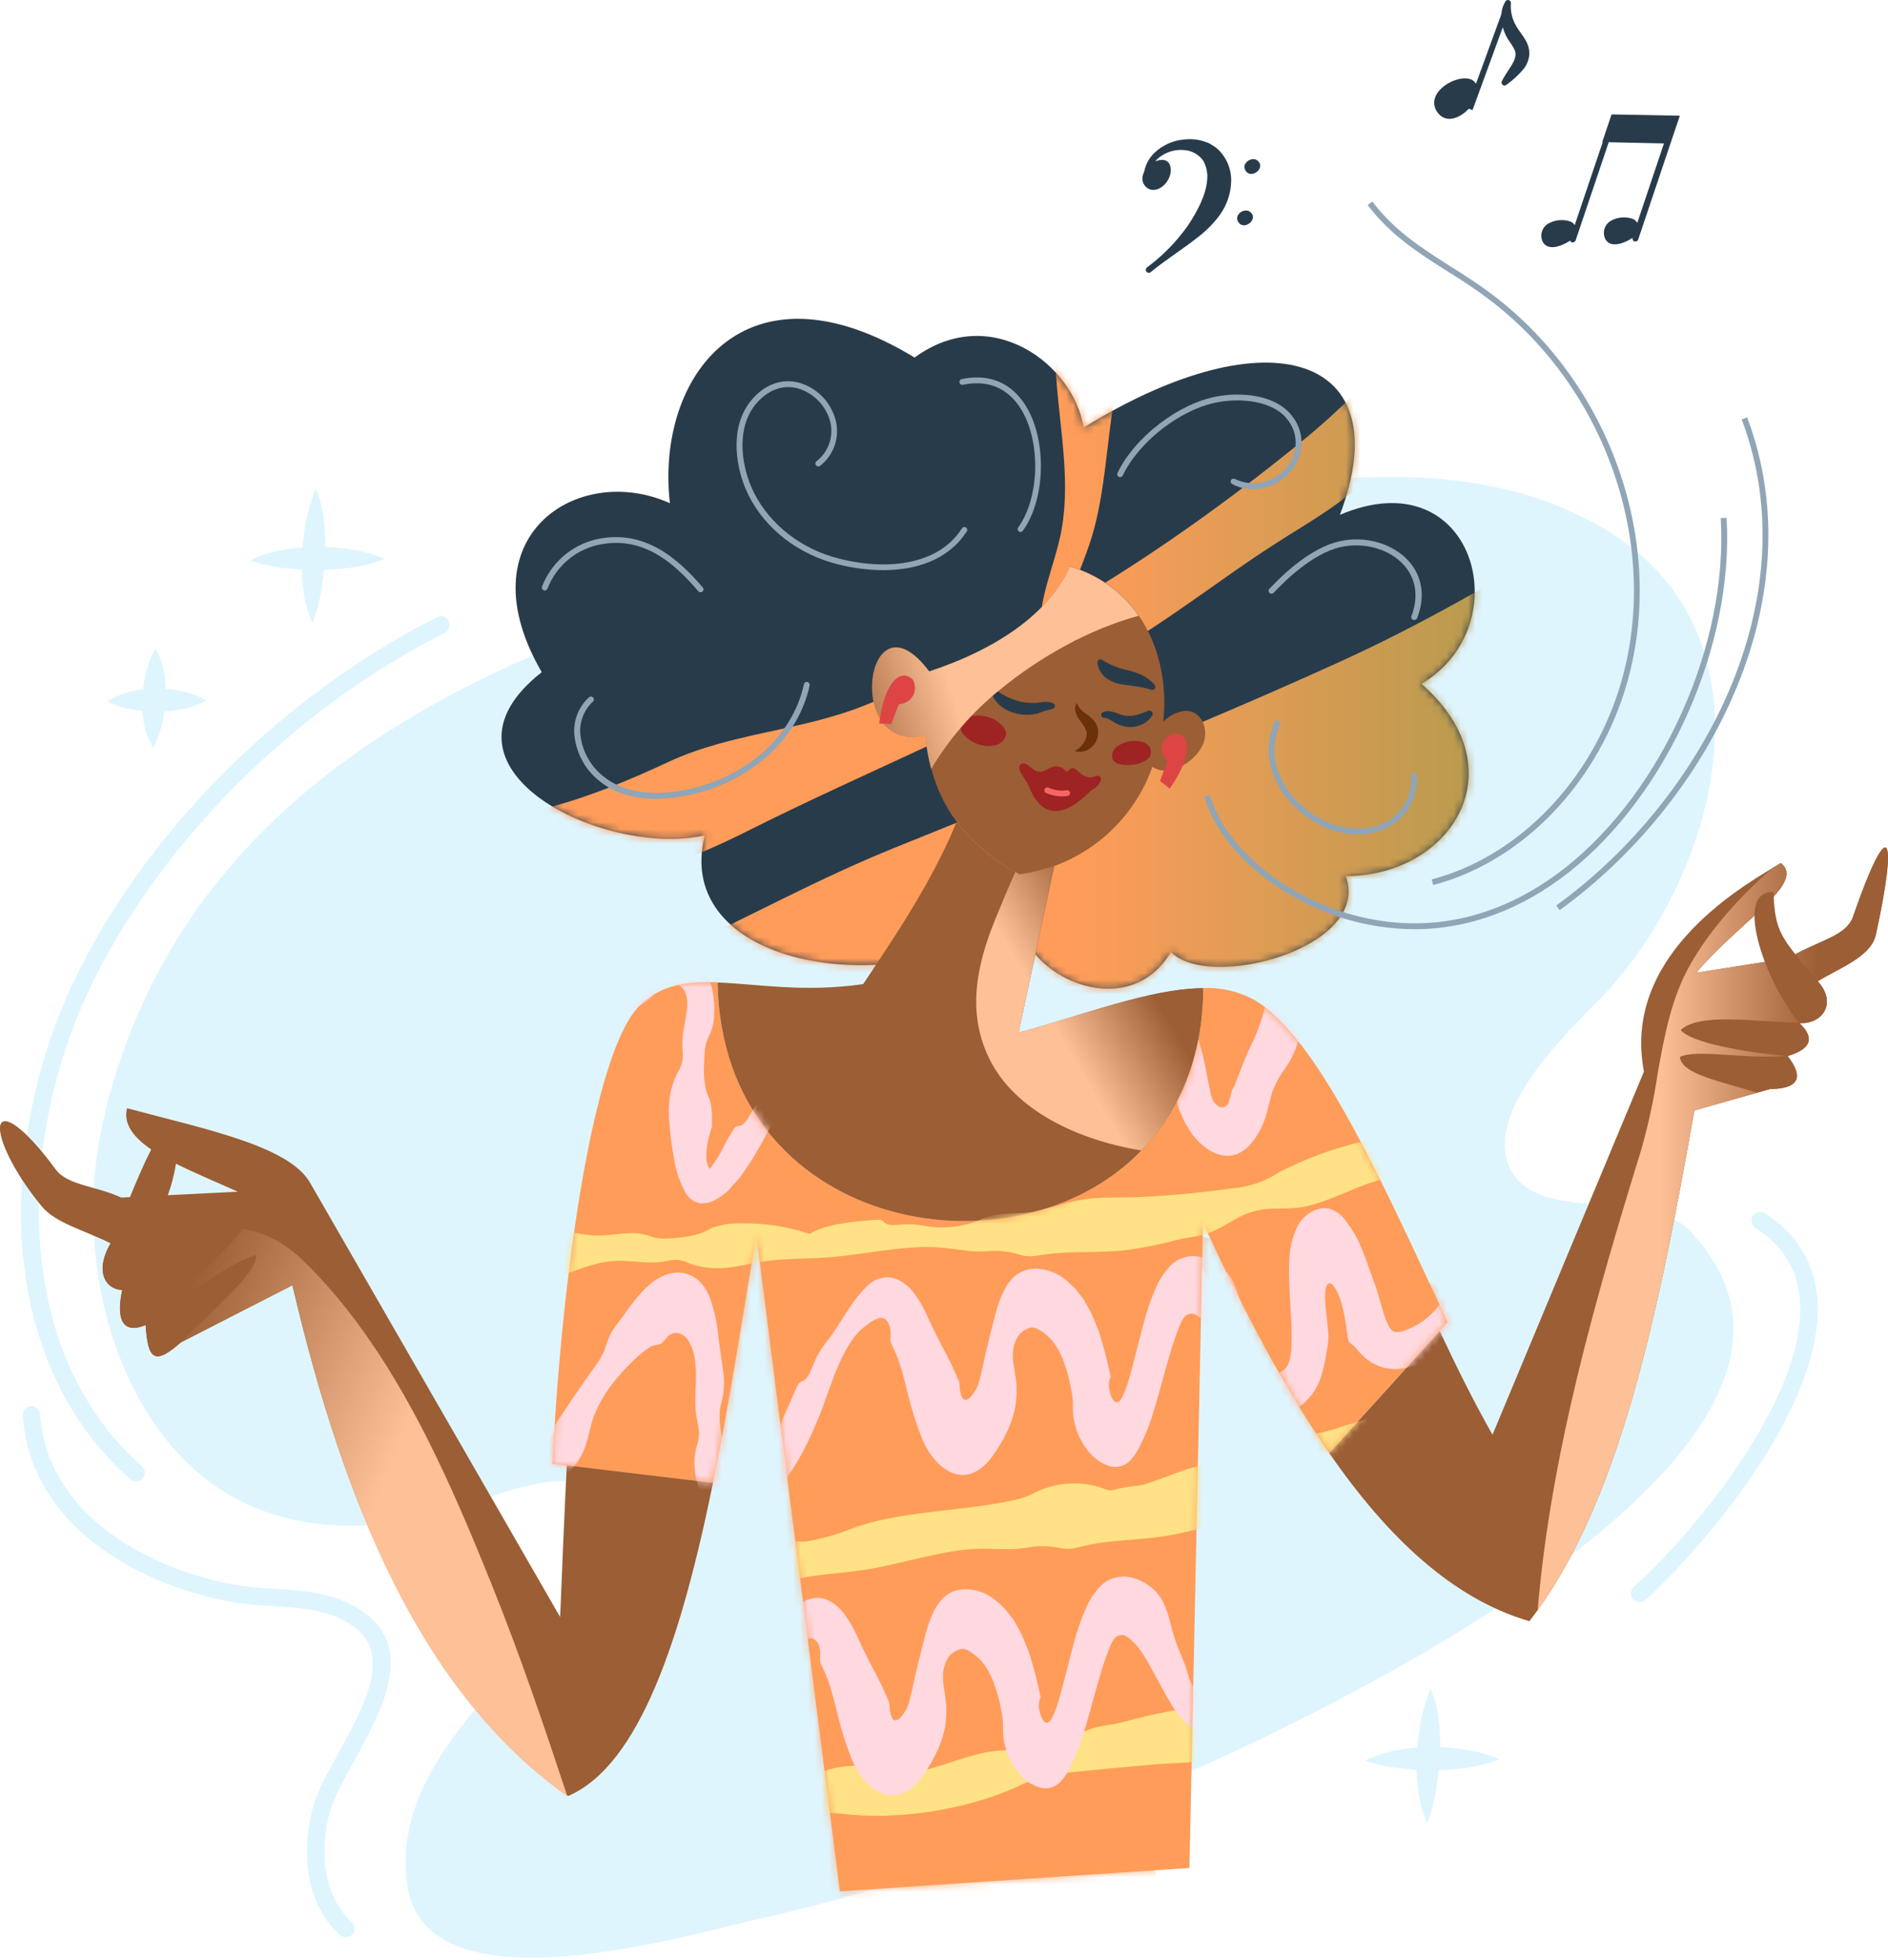 <svg width="263" height="273" viewBox="0 0 263 273" fill="none" xmlns="http://www.w3.org/2000/svg">
<path d="M235.397 171.454C229.388 165.185 214.819 170.588 210.562 163.115C206.109 155.303 218.556 143.54 222.716 139.302C239.12 122.585 248.24 89.138 224.363 74.205C206.708 63.139 185.239 66.335 166.185 68.997C143.596 72.187 120.943 75.618 98.888 82.355C67.98 91.853 32.703 107.476 18.336 143.358C16.272 148.445 14.745 153.733 13.78 159.137C10.303 179.63 18.336 203.404 36.069 210.213C43.939 213.233 52.415 213.038 60.448 211.039C66.652 209.497 74.021 205.428 80.446 206.483C81.414 206.629 82.309 207.084 82.998 207.779C83.688 208.475 84.135 209.374 84.273 210.343C84.34 211.385 84.187 212.43 83.824 213.409C78.46 230.51 54.01 242.358 56.718 262.473C59.185 280.661 95.978 269.438 106.296 267.134C124.523 263.052 142.75 256.406 159.929 249.291C175.859 242.696 265.283 202.648 235.397 171.454Z" fill="#DEF5FE"/>
<path d="M42.045 79.322C42.06 80.247 42.128 81.171 42.247 82.088C42.428 83.723 42.867 85.318 43.549 86.814C44.105 85.296 44.516 83.729 44.779 82.134C44.935 81.21 45.052 80.285 45.144 79.354C46.402 79.33 47.658 79.234 48.906 79.068C50.523 78.86 52.107 78.446 53.619 77.838C52.117 77.209 50.543 76.772 48.932 76.536C47.736 76.347 46.529 76.23 45.319 76.184C45.333 75.051 45.278 73.919 45.157 72.793C45.002 71.161 44.612 69.56 43.998 68.04C43.373 69.536 42.911 71.094 42.618 72.688C42.391 73.867 42.232 75.058 42.142 76.256C41.25 76.319 40.361 76.428 39.48 76.581C37.863 76.848 36.293 77.348 34.819 78.065C36.355 78.584 37.941 78.939 39.552 79.126C40.398 79.205 41.218 79.276 42.045 79.322Z" fill="#DEF5FE"/>
<path d="M200.622 243.341C200.63 242.206 200.573 241.071 200.452 239.943C200.297 238.311 199.907 236.71 199.294 235.191C198.671 236.687 198.208 238.245 197.914 239.838C197.688 241.018 197.529 242.209 197.438 243.406C196.546 243.468 195.657 243.579 194.776 243.738C193.159 244.002 191.589 244.5 190.115 245.215C191.65 245.737 193.237 246.093 194.848 246.277C195.674 246.381 196.495 246.452 197.321 246.498C197.337 247.423 197.404 248.347 197.523 249.265C197.703 250.899 198.143 252.494 198.825 253.991C199.38 252.474 199.792 250.91 200.055 249.317C200.212 248.392 200.329 247.468 200.42 246.537C201.679 246.51 202.935 246.413 204.182 246.244C205.799 246.035 207.382 245.624 208.896 245.02C207.394 244.391 205.819 243.954 204.209 243.718C203.022 243.516 201.824 243.389 200.622 243.341Z" fill="#DEF5FE"/>
<path d="M19.847 99.014C19.885 99.57 19.952 100.124 20.049 100.674C20.251 101.904 20.693 103.083 21.35 104.143C21.912 103.062 22.328 101.91 22.587 100.719C22.711 100.179 22.815 99.639 22.887 99.098C23.689 99.053 24.487 98.953 25.276 98.799C26.49 98.579 27.66 98.161 28.739 97.562C27.672 96.942 26.511 96.503 25.302 96.26C24.564 96.102 23.815 95.996 23.062 95.941C23.039 95.246 22.974 94.552 22.867 93.865C22.687 92.634 22.283 91.448 21.676 90.362C21.068 91.425 20.614 92.57 20.328 93.76C20.145 94.504 20.012 95.258 19.931 96.019C19.402 96.081 18.876 96.173 18.356 96.293C17.144 96.552 15.989 97.034 14.951 97.712C16.051 98.249 17.221 98.626 18.428 98.831C18.909 98.89 19.378 98.942 19.847 99.014Z" fill="#DEF5FE"/>
<path d="M18.206 206.079C18.451 206.271 18.761 206.363 19.071 206.334C19.381 206.305 19.669 206.158 19.874 205.923C20.079 205.689 20.187 205.385 20.174 205.073C20.162 204.762 20.031 204.467 19.808 204.25C1.411 188.119 2.427 158.096 12.946 136.77C22.763 116.87 41.088 98.688 61.978 88.136C62.12 88.064 62.248 87.964 62.352 87.843C62.456 87.721 62.535 87.581 62.585 87.429C62.635 87.276 62.654 87.116 62.642 86.957C62.63 86.797 62.587 86.641 62.515 86.499C62.442 86.356 62.343 86.229 62.221 86.125C62.1 86.02 61.959 85.941 61.807 85.891C61.655 85.841 61.495 85.822 61.335 85.834C61.176 85.846 61.02 85.889 60.877 85.962C39.539 96.748 20.804 115.34 10.753 135.689C5.161 147.023 2.336 160.426 3.006 172.424C3.8 186.413 9.047 198.053 18.206 206.079Z" fill="#DEF5FE"/>
<path d="M49.231 245.482C53.007 238.634 57.694 230.1 51.145 224.912C47.239 221.852 42.598 221.553 38.074 221.266C36.109 221.188 34.153 220.981 32.215 220.648C19.996 218.226 6.586 210.733 5.584 196.985C5.557 196.666 5.405 196.37 5.162 196.161C4.918 195.953 4.603 195.849 4.283 195.872C3.963 195.896 3.666 196.044 3.455 196.285C3.244 196.526 3.136 196.841 3.156 197.161C4.256 212.276 18.642 220.439 31.74 223.037C33.774 223.39 35.829 223.608 37.892 223.688C42.227 223.968 46.354 224.228 49.609 226.819C54.556 230.725 50.579 237.938 47.077 244.304C45.632 246.908 44.265 249.401 43.679 251.465C42.058 257.096 42.169 264.79 47.357 269.51C47.58 269.716 47.873 269.83 48.177 269.829C48.347 269.828 48.515 269.793 48.671 269.724C48.826 269.656 48.966 269.556 49.082 269.432C49.297 269.192 49.408 268.877 49.392 268.555C49.377 268.233 49.235 267.931 48.997 267.713C44.629 263.736 44.662 256.842 46.016 252.142C46.556 250.319 47.858 247.956 49.231 245.482Z" fill="#DEF5FE"/>
<path d="M253.149 180.854C252.745 175.802 250.278 171.805 245.819 168.967C245.546 168.799 245.218 168.745 244.906 168.817C244.594 168.89 244.323 169.082 244.151 169.352C243.98 169.623 243.922 169.95 243.991 170.263C244.059 170.576 244.248 170.85 244.517 171.024C248.351 173.459 250.375 176.74 250.727 181.049C251.814 194.674 235.292 214.21 227.591 221.025C227.351 221.24 227.206 221.541 227.186 221.863C227.167 222.185 227.275 222.501 227.487 222.744C227.601 222.874 227.741 222.977 227.898 223.048C228.056 223.119 228.226 223.155 228.399 223.154C228.696 223.152 228.982 223.044 229.206 222.848C234.583 218.083 254.431 196.985 253.149 180.854Z" fill="#DEF5FE"/>
<path d="M201.657 184.135L200.537 185.378L185.155 202.388C178.834 193.274 173.079 182.208 167.578 170.341L165.69 260.175L116.998 263.43L105.352 171.962C103.399 183.777 101.544 195.683 99.324 206.541L78.962 204.126L76.95 203.879C78.35 176.265 82.685 147.785 88.557 140.669C88.729 140.439 88.919 140.221 89.123 140.018C92.118 137.148 95.665 136.653 99.962 136.816C100.762 180.847 167.455 181.134 167.585 137.616C170.026 137.512 172.45 138.06 174.609 139.205C174.889 139.368 175.169 139.537 175.449 139.726L175.852 140.012C184.334 146.157 192.758 165.113 201.657 184.135Z" fill="#FF9C59"/>
<mask id="mask0_1_124" style="mask-type:luminance" maskUnits="userSpaceOnUse" x="76" y="136" width="126" height="128">
<path d="M201.657 184.135L200.537 185.378L185.155 202.388C178.834 193.274 173.079 182.208 167.578 170.341L165.69 260.175L116.998 263.43L105.352 171.962C103.399 183.777 101.544 195.683 99.324 206.541L78.962 204.126L76.95 203.879C78.35 176.265 82.685 147.785 88.557 140.669C88.729 140.439 88.919 140.221 89.123 140.018C92.118 137.148 95.665 136.653 99.962 136.816C100.762 180.847 167.455 181.134 167.585 137.616C170.026 137.512 172.45 138.06 174.609 139.205C174.889 139.368 175.169 139.537 175.449 139.726L175.852 140.012C184.334 146.157 192.758 165.113 201.657 184.135Z" fill="white"/>
</mask>
<g mask="url(#mask0_1_124)">
<g style="mix-blend-mode:multiply" opacity="0.71">
<path d="M167.637 174.429L168.099 174.774L167.012 173.954C166.595 173.635 166.133 173.303 166.088 173.465C166.042 173.628 166.439 174.539 167.077 175.802C167.715 177.065 168.6 178.68 169.277 180.216C169.603 180.984 169.896 181.759 170.163 182.514L170.781 184.291C171.139 185.359 171.465 186.322 171.647 186.954C173.112 191.81 174.316 196.38 176.204 201.054C177.759 204.881 180.005 208.377 181.841 211.983C187.963 200.707 196.371 190.832 206.526 182.989C206.057 182.787 205.582 182.592 205.146 182.338C203.486 181.466 202.399 180.105 200.739 179.266C198.87 178.328 197.263 178.68 195.472 178.107C195.088 177.99 194.73 177.827 194.34 177.742C193.733 177.693 193.124 177.693 192.517 177.742C191.859 177.653 191.218 177.464 190.616 177.182C188.8 176.46 187.036 175.822 185.298 175.23L183.996 174.8L183.345 174.592L182.59 174.37C181.612 174.104 180.615 173.913 179.608 173.797C179.114 173.726 178.638 173.693 178.157 173.648L176.672 173.563C175.305 173.478 173.997 173.465 172.617 173.29C171.237 173.114 169.681 172.73 168.151 172.424C166.621 172.118 165.085 171.773 163.894 171.447V171.486C165.176 172.534 166.4 173.485 167.637 174.429Z" fill="#FF9C59"/>
</g>
<g style="mix-blend-mode:multiply" opacity="0.71">
<path d="M86.89 206.997C90.829 206.86 94.917 206.574 98.777 207.583C107.715 209.92 108.659 220.231 109.44 227.893C109.616 229.638 109.752 231.389 109.902 233.101C109.902 233.342 109.948 233.583 109.967 233.823C109.967 233.869 110.28 235.991 110.345 236.427C111.211 241.935 112.298 247.416 113.183 252.916C113.945 257.577 114.57 262.212 114.902 266.854C117.414 266.489 119.973 266.203 122.551 266.021C133.415 265.135 144.137 263.065 155.008 262.297C156.961 262.154 159.031 261.893 161.075 261.796C160.997 261.008 160.912 260.233 160.815 259.459C160.294 255.423 159.897 251.335 158.471 247.474C157.378 244.512 155.77 242.091 154.663 239.109C153.953 237.202 153.446 235.106 152.508 233.42C152 232.597 151.448 231.801 150.855 231.037C149.346 228.786 148.26 226.277 147.652 223.636C147.472 222.588 147.218 221.555 146.89 220.544C146.415 219.242 145.523 217.692 145.588 216.761C145.627 216.403 145.816 216.202 145.764 215.752C145.688 215.419 145.572 215.095 145.419 214.789C143.844 211.111 141.982 207.075 139.938 205.122C139.858 203.318 139.641 201.523 139.287 199.752C138.876 197.766 138.336 195.809 137.673 193.893C137.161 192.268 136.403 190.732 135.427 189.336C135.049 188.848 134.665 188.535 134.288 188.034C133.377 186.803 132.625 185.462 132.048 184.044C131.546 183.082 131.136 182.075 130.824 181.036C130.61 180.099 130.649 179.318 130.453 178.374C130.335 177.788 130.167 177.213 129.952 176.655C129.839 176.369 129.722 176.082 129.601 175.796C129.483 175.535 129.36 175.269 129.243 175.002C128.701 173.86 128.218 172.691 127.797 171.499C127.303 170.08 126.977 168.642 126.417 167.118C125.834 165.423 124.87 163.884 123.599 162.62C122.874 161.915 122.041 161.331 121.131 160.889C120.737 160.681 120.325 160.506 119.901 160.368L119.296 160.159C119.087 160.094 118.833 160.036 118.612 159.977C116.725 159.544 114.766 159.524 112.871 159.919C112.075 160.051 111.296 160.269 110.547 160.57C109.576 161.059 108.68 161.684 107.884 162.425C106.966 163.076 105.931 163.675 105.02 164.241C104.323 164.677 103.685 165.055 102.995 165.543C102.305 166.031 101.628 166.435 100.997 166.923C100.365 167.411 99.695 167.88 99.103 168.388C98.51 168.896 97.892 169.397 97.306 169.918C95.038 171.944 92.925 174.138 90.985 176.479C89.056 178.823 87.259 181.272 85.601 183.816C84.768 185.118 83.954 186.42 83.16 187.722C82.763 188.373 82.366 189.056 81.982 189.74L81.689 190.254L81.578 190.449C81.38 190.386 81.178 190.336 80.973 190.299C80.888 190.482 80.797 190.664 80.686 190.95C80.686 191.016 80.628 191.133 80.589 191.256C80.55 191.38 80.55 191.426 80.524 191.543C80.517 191.656 80.517 191.769 80.524 191.881V192.103C80.532 192.299 80.565 192.494 80.621 192.682C80.621 192.741 80.68 192.793 80.7 192.851C79.827 194.485 78.922 196.62 78.408 197.499C76.872 200.168 74.978 202.382 73.376 204.998C73.207 205.265 73.064 205.545 72.914 205.819C77.522 206.674 82.204 207.069 86.89 206.997ZM81.624 190.482L81.787 190.371C81.866 190.326 81.949 190.286 82.034 190.254L82.21 190.189C82.299 190.162 82.391 190.143 82.483 190.13C82.679 190.098 82.879 190.098 83.076 190.13C83.374 190.185 83.655 190.31 83.896 190.495L83.401 191.276L83.31 191.23C83.245 191.191 83.18 191.165 83.121 191.126H83.082L82.653 190.905C82.583 190.865 82.508 190.834 82.431 190.814C82.19 190.716 81.949 190.625 81.702 190.547H81.598L81.624 190.482Z" fill="#FF9C59"/>
</g>
</g>
<path d="M150.939 59.565C149.637 50.874 138.109 41.989 127.4 49.8C103.685 35.355 91.317 52.593 93.315 70.085C80.407 64.291 64.555 74.85 75.466 93.624C58.541 106.89 84.019 119.532 98.185 116.343C93.628 134.218 122.922 139.96 142.008 128.516C143.636 136.633 157.43 142.316 163.113 132.578C168.32 138.092 191.104 132.077 187.459 122.026C202.067 122.026 211.669 107.203 198.005 95.245C211.805 87.127 205.426 63.712 186.645 71.712C195.043 49.54 176.92 43.518 150.939 59.565Z" fill="#283B4B"/>
<mask id="mask1_1_124" style="mask-type:luminance" maskUnits="userSpaceOnUse" x="69" y="44" width="137" height="94">
<path d="M150.939 59.565C149.637 50.874 138.109 41.989 127.4 49.8C103.685 35.355 91.317 52.593 93.315 70.085C80.407 64.291 64.555 74.85 75.466 93.624C58.541 106.89 84.019 119.532 98.185 116.343C93.628 134.218 122.922 139.96 142.008 128.516C143.636 136.633 157.43 142.316 163.113 132.578C168.32 138.092 191.104 132.077 187.459 122.026C202.067 122.026 211.669 107.203 198.005 95.245C211.805 87.127 205.426 63.712 186.645 71.712C195.043 49.54 176.92 43.518 150.939 59.565Z" fill="white"/>
</mask>
<g mask="url(#mask1_1_124)">
<path style="mix-blend-mode:multiply" d="M59.667 113.765C70.798 115.451 82.633 111.024 93.101 106.129C101.719 102.093 111.562 101.819 120.389 98.272C142.522 89.366 161.954 77.148 180.5 62.162C189.165 55.164 198.779 45.842 199.378 33.988C199.678 27.908 199.782 21.62 193.767 18.235C188.26 15.175 182.609 16.894 177.063 18.502C169.902 20.578 163.113 24.126 159.754 31.169C155.848 39.385 156.141 48.908 154.878 57.736C153.96 64.18 153.66 70.866 151.356 76.946C150.054 80.422 148.166 86.014 144.911 88.097C144.599 83.54 146.923 78.645 147.795 74.225C148.746 69.368 148.323 64.317 147.795 59.448C146.793 50.184 145.842 39.723 148.062 30.61C149.364 25.194 152.241 21.249 155.333 16.679C161.55 7.494 170.853 -0.214 181.913 -2.499C191.554 -4.491 199.925 0.203 206.402 7.057C210.855 11.784 213.576 17.642 215.321 23.833C216.323 27.374 215.321 30.063 214.351 33.598C212.788 39.32 212.684 48.036 207.515 51.877C201.95 55.998 196.807 59.278 192.178 64.734C187.856 69.824 182.967 72.278 177.343 75.93C169.974 80.676 163.145 86.144 155.561 90.551C138.922 100.166 121.014 107.262 103.868 115.88C88.837 123.445 72.276 126.7 56.796 133.392C53.814 134.694 49.206 136.809 51.92 140.878C53.971 143.963 61.112 142.499 64.132 142.069C86.545 138.86 104.004 126.446 124.406 118.165C145.146 109.755 165.977 101.566 186.476 92.25C198.239 86.906 209.208 80.533 220.19 73.769C235.813 64.161 242.622 47.984 254.151 34.288C257.061 38.493 256.423 45.172 257.237 50.067C258.779 59.343 259.456 69.03 261.39 78.202C262.913 85.363 264.554 89.711 262.132 97.256C257.634 111.265 246.3 122.956 234.492 131.243C216.03 144.198 194.014 153.663 172.682 160.739C150.939 167.952 129.125 171.33 106.367 167.769C98.836 166.591 89.442 165.816 81.305 163.076C74.665 160.837 69.503 157.783 62.629 156.032C60.355 155.455 58.093 154.826 55.845 154.145C43.243 150.291 31.896 147.915 33.003 132.968C33.524 125.918 36.479 102.243 48.834 109.82C52.141 111.854 55.826 113.196 59.667 113.765Z" fill="url(#paint0_linear_1_124)"/>
</g>
<path d="M261.312 130.169C260.661 133.242 256.325 134.772 253.194 136.679C255.798 139.543 254.073 142.258 251.345 142.492H251.254C251.051 142.508 250.846 142.508 250.642 142.492C252.856 144.575 252.296 146.105 249.015 147.088C251.404 150.18 250.44 151.645 246.58 151.684L244.738 152.205L236.034 154.665C231.152 182.097 225.97 207.902 214.201 224.254C213.823 224.781 213.433 225.296 213.042 225.803C202.347 222.692 193.279 214.119 185.174 202.401L200.556 185.391C202.874 190.352 205.309 195.253 207.906 199.836L229.004 149.249C225.938 133.379 242.023 123.861 246.99 120.854C247.453 120.567 247.824 120.353 248.071 120.203C249.627 121.407 248.767 123.1 246.808 125.189C246.157 125.84 245.441 126.569 244.627 127.324C242.082 129.687 238.853 132.441 236.301 135.481L245.5 134.029L249.152 133.45C249.529 133.229 249.92 133.007 250.291 132.799C253.923 130.885 257.217 130.195 258.102 127.761C263.278 112.84 264.358 116.264 261.312 130.169Z" fill="#9B5E35"/>
<path style="mix-blend-mode:multiply" d="M261.312 130.169C260.661 133.242 256.325 134.772 253.194 136.679C255.798 139.543 254.073 142.258 251.345 142.492H251.254C251.051 142.508 250.846 142.508 250.642 142.492C252.856 144.575 252.296 146.105 249.015 147.088C251.404 150.18 250.441 151.645 246.58 151.684L244.738 152.205L236.035 154.665C231.152 182.097 225.971 207.902 214.201 224.254C216.004 202.577 222.312 180.554 228.666 160.003C229.628 156.581 230.376 153.103 230.905 149.588C231.842 144.243 232.858 138.905 235.462 134.329C238.222 129.499 242.284 124.916 246.977 120.854C247.44 120.567 247.811 120.353 248.058 120.203C249.614 121.407 248.755 123.1 246.795 125.189C246.144 125.84 245.428 126.569 244.614 127.324C242.069 129.687 238.84 132.441 236.288 135.481L245.487 134.029L249.139 133.45C249.516 133.229 249.907 133.007 250.278 132.799C253.91 130.885 257.204 130.195 258.089 127.761C263.278 112.84 264.358 116.264 261.312 130.169Z" fill="url(#paint1_linear_1_124)"/>
<path d="M167.617 103.57C166.791 105.641 164.115 107.528 161.941 107.32C161.432 107.276 160.944 107.096 160.528 106.799C159.41 109.969 157.604 112.851 155.241 115.24C152.877 117.63 150.015 119.467 146.858 120.619C145.295 121.172 143.678 121.558 142.034 121.772C138.621 119.992 135.629 117.501 133.259 114.468C131.617 112.254 130.421 109.743 129.737 107.073C129.336 105.549 129.062 103.994 128.917 102.425C117.414 105.126 120.624 81.698 129.457 93.5C138.864 90.408 146.168 85.408 149.071 78.892C152.958 80.001 156.338 82.427 158.634 85.753C161.498 89.9 162.605 95.225 162.045 100.504C162.842 99.692 163.886 99.168 165.013 99.014C167.324 98.871 168.451 101.513 167.617 103.57Z" fill="#9B5E35"/>
<path d="M149.989 97.907C150.237 98.542 150.697 99.071 151.291 99.404C151.602 99.627 151.896 99.873 152.17 100.14C152.518 100.476 152.771 100.898 152.905 101.364C153.025 101.84 153.012 102.339 152.869 102.808C152.726 103.277 152.457 103.699 152.092 104.026C151.785 104.329 151.402 104.543 150.984 104.645C150.565 104.747 150.127 104.733 149.716 104.606C150.308 104.287 150.792 103.8 151.109 103.206C151.359 102.78 151.443 102.277 151.343 101.793C151.099 101.24 150.769 100.728 150.367 100.277C150.119 99.937 149.934 99.555 149.82 99.15C149.764 98.942 149.75 98.725 149.779 98.512C149.808 98.298 149.88 98.093 149.989 97.907Z" fill="#6B3109"/>
<path d="M160.528 99.619C160.182 100.195 159.666 100.65 159.051 100.921C158.406 101.203 157.7 101.313 157 101.24C156.324 101.163 155.675 100.929 155.106 100.556C154.598 100.238 154.227 99.971 153.895 99.99H153.823C153.733 99.995 153.644 99.969 153.569 99.917C153.495 99.866 153.44 99.791 153.413 99.705C153.385 99.619 153.387 99.526 153.418 99.441C153.448 99.356 153.506 99.284 153.582 99.235C153.944 99.044 154.363 98.991 154.761 99.085C155.079 99.156 155.39 99.254 155.692 99.378C156.143 99.581 156.629 99.696 157.124 99.717C157.594 99.732 158.063 99.666 158.51 99.521C158.979 99.391 159.441 99.189 159.988 98.994C160.095 98.957 160.213 98.963 160.315 99.012C160.417 99.06 160.496 99.148 160.535 99.254C160.562 99.312 160.575 99.374 160.574 99.438C160.573 99.501 160.557 99.563 160.528 99.619Z" fill="#283B4B"/>
<path d="M146.506 98.773C145.836 98.908 145.182 99.111 144.553 99.378C143.737 99.576 142.89 99.609 142.06 99.476C141.228 99.349 140.433 99.045 139.73 98.584C139.013 98.114 138.462 97.431 138.154 96.631C138.136 96.579 138.128 96.525 138.13 96.47C138.133 96.415 138.147 96.361 138.17 96.311C138.194 96.262 138.227 96.217 138.268 96.181C138.309 96.144 138.356 96.116 138.408 96.097C138.471 96.073 138.54 96.065 138.607 96.074C138.674 96.083 138.738 96.109 138.792 96.149C139.325 96.547 139.899 96.885 140.504 97.158C141.09 97.427 141.703 97.63 142.334 97.764C142.977 97.888 143.632 97.934 144.287 97.9C144.586 97.9 144.937 97.809 145.367 97.77C145.82 97.71 146.281 97.773 146.702 97.953C146.751 97.975 146.795 98.007 146.832 98.047C146.869 98.087 146.897 98.134 146.915 98.185C146.934 98.236 146.941 98.29 146.938 98.344C146.935 98.398 146.921 98.451 146.897 98.499C146.863 98.568 146.812 98.626 146.747 98.668C146.683 98.709 146.609 98.732 146.532 98.734L146.506 98.773Z" fill="#283B4B"/>
<path d="M139.97 101.559C139.431 100.737 138.609 100.142 137.66 99.886C136.566 99.561 134.938 99.476 134.118 100.446C133.174 101.579 134.496 102.783 135.459 103.297C136.456 103.884 137.643 104.056 138.766 103.779C139.671 103.473 140.511 102.477 139.984 101.585L139.97 101.559Z" fill="#9E2323"/>
<path d="M154.956 104.872V104.964C154.565 106.721 157.117 106.669 158.172 106.454C158.707 106.357 159.217 106.155 159.675 105.862C159.928 105.72 160.127 105.497 160.239 105.229C160.351 104.962 160.37 104.664 160.294 104.384C160.2 104.127 160.045 103.896 159.842 103.712C159.639 103.528 159.394 103.397 159.129 103.33C158.582 103.184 158.012 103.151 157.452 103.232C156.893 103.314 156.356 103.509 155.874 103.805C155.448 104.038 155.122 104.417 154.956 104.872Z" fill="#9E2323"/>
<path d="M140.251 89.9C140.839 89.233 141.531 88.666 142.301 88.221C143.075 87.757 143.91 87.404 144.781 87.172C145.697 86.913 146.658 86.849 147.6 86.984C148.106 87.056 148.589 87.245 149.01 87.535C149.432 87.826 149.78 88.209 150.028 88.657C150.054 88.709 150.068 88.766 150.072 88.825C150.075 88.883 150.067 88.941 150.047 88.996C150.028 89.051 149.998 89.102 149.959 89.145C149.92 89.189 149.873 89.224 149.82 89.249C149.736 89.286 149.643 89.297 149.553 89.282H149.507C148.802 89.168 148.087 89.12 147.372 89.138C146.661 89.138 145.951 89.197 145.25 89.314C144.494 89.444 143.746 89.618 143.011 89.835C142.256 90.05 141.5 90.31 140.719 90.571C140.614 90.606 140.499 90.599 140.399 90.55C140.299 90.501 140.222 90.415 140.185 90.31C140.161 90.242 140.155 90.168 140.166 90.097C140.177 90.025 140.206 89.958 140.251 89.9Z" fill="#283B4B"/>
<path d="M153.517 91.912C154.05 92.235 154.604 92.52 155.177 92.764C155.712 92.987 156.265 93.164 156.831 93.292C157.575 93.442 158.3 93.676 158.992 93.988C159.705 94.32 160.338 94.802 160.847 95.401C160.883 95.444 160.91 95.494 160.926 95.547C160.943 95.601 160.948 95.657 160.943 95.713C160.937 95.768 160.921 95.822 160.895 95.871C160.868 95.921 160.832 95.964 160.789 96C160.737 96.043 160.676 96.073 160.61 96.087C160.544 96.1 160.476 96.097 160.411 96.078C159.77 95.885 159.118 95.733 158.458 95.622C157.807 95.511 157.156 95.44 156.505 95.355C155.666 95.266 154.863 94.968 154.168 94.489C153.818 94.238 153.522 93.918 153.298 93.548C153.074 93.179 152.927 92.769 152.866 92.341C152.859 92.283 152.863 92.224 152.879 92.168C152.895 92.111 152.922 92.058 152.958 92.012C152.994 91.966 153.04 91.928 153.091 91.899C153.142 91.871 153.199 91.853 153.257 91.847C153.351 91.834 153.447 91.852 153.53 91.899L153.517 91.912Z" fill="#283B4B"/>
<path d="M152.02 110.08C150.067 112.033 148.453 112.964 147.034 112.964C146.815 112.966 146.596 112.942 146.383 112.892C145.857 112.772 145.37 112.519 144.97 112.157C144.509 111.712 144.126 111.193 143.837 110.621C143.599 110.188 143.395 109.737 143.225 109.273C142.659 108.186 141.448 107.001 142.223 106.448C143.115 105.797 144.033 108.043 145.419 107.385C146.552 106.825 146.897 106.572 147.593 106.806C147.837 106.879 148.06 107.009 148.244 107.183C148.367 107.285 148.474 107.403 148.563 107.535C149.104 107.151 149.214 106.838 149.696 107.073C149.979 107.246 150.241 107.451 150.477 107.685C150.873 108.044 151.382 108.254 151.916 108.277C152.482 108.245 153.114 107.73 153.368 108.381C153.42 108.778 153.107 109.507 152.02 110.08Z" fill="#9E2323"/>
<path d="M167.585 137.642C167.552 147.355 164.206 154.9 159.005 160.244C140.947 178.842 100.58 171.037 99.962 136.842C105.378 137.044 111.992 138.267 120.24 137.07C125.128 129.746 129.959 122.507 133.259 114.481C135.484 117.346 138.277 119.722 141.461 121.459L142.034 121.785C143.678 121.571 145.295 121.185 146.858 120.633L141.891 143.827C150.783 141.431 160.183 137.682 167.585 137.642Z" fill="#9B5E35"/>
<path d="M99.324 206.541C94.878 228.271 89.104 245.834 79.144 250.156C58.964 235.9 47.956 209.855 40.736 179.012L25.178 186.993C21.572 190.156 20.621 189.466 20.309 184.558C17.308 185.808 16.11 184.109 17.054 179.689C14.561 179.571 13.233 176.935 15.427 173.179C11.599 171.291 7.706 170.341 5.799 168.004C1.652 162.933 -0.164 158.604 0.012 156.937C0.02 156.845 0.038 156.753 0.064 156.664C0.519 155.167 3.377 156.931 7.771 162.894C9.405 165.107 13.389 165.172 16.885 166.799L18.083 166.741L23.355 166.474L33.12 165.986C30.249 164.684 27.164 163.414 24.508 162.08C23.318 161.487 22.166 160.821 21.058 160.088C18.584 158.402 17.152 156.553 17.698 154.353C28.114 157.178 40.059 159.495 43.132 164.632L78.031 225.231C78.297 218.526 78.597 211.345 78.955 204.1L99.324 206.541Z" fill="#9B5E35"/>
<path d="M248.995 147.075C242.961 146.58 235.52 145.22 234.121 143.462C236.653 141.073 244.087 142.245 250.623 142.479C252.836 144.582 252.276 146.092 248.995 147.075Z" fill="#9B5E35"/>
<path d="M246.561 151.671L244.718 152.192C239.901 150.616 234.179 149.659 234.023 147.212C236.314 146.066 243.267 147.576 248.995 147.075C251.384 150.167 250.421 151.625 246.561 151.671Z" fill="#9B5E35"/>
<path d="M251.345 142.473H250.603C245.584 136.21 241.542 124.031 247.036 124.245C247.309 129.792 247.85 130.332 253.175 136.614C255.811 139.524 254.073 142.238 251.345 142.473Z" fill="#9B5E35"/>
<path d="M196.996 86.346C196.946 86.352 196.896 86.352 196.846 86.346C196.746 86.305 196.666 86.228 196.623 86.129C196.579 86.031 196.575 85.92 196.612 85.819C197.627 83.176 197.263 80.689 195.655 78.808C193.656 76.497 190.069 75.448 186.736 76.204C182.831 77.089 178.925 80.956 177.408 82.583C177.331 82.658 177.229 82.7 177.122 82.7C177.014 82.7 176.912 82.658 176.835 82.583C176.797 82.546 176.767 82.501 176.747 82.452C176.726 82.403 176.716 82.35 176.716 82.297C176.716 82.243 176.726 82.191 176.747 82.142C176.767 82.093 176.797 82.048 176.835 82.01C178.788 79.927 182.603 76.295 186.6 75.39C190.226 74.57 194.125 75.722 196.319 78.248C198.154 80.37 198.545 83.15 197.419 86.059C197.39 86.147 197.333 86.223 197.256 86.275C197.18 86.327 197.088 86.352 196.996 86.346Z" fill="#90A5B6"/>
<path d="M189.204 116.232C187.435 116.213 185.693 115.797 184.106 115.015C178.957 112.521 174.908 106.617 177.551 100.589C177.573 100.54 177.603 100.496 177.642 100.459C177.68 100.423 177.725 100.394 177.775 100.374C177.825 100.355 177.877 100.346 177.931 100.347C177.984 100.348 178.036 100.359 178.085 100.381C178.134 100.402 178.178 100.433 178.215 100.471C178.251 100.51 178.28 100.555 178.3 100.605C178.319 100.654 178.328 100.707 178.327 100.76C178.326 100.813 178.315 100.866 178.293 100.915C175.852 106.48 179.647 111.981 184.458 114.279C186.565 115.365 188.985 115.681 191.3 115.171C192.878 114.801 194.273 113.884 195.239 112.583C196.204 111.281 196.677 109.679 196.573 108.062C196.571 107.955 196.611 107.851 196.686 107.773C196.76 107.695 196.862 107.649 196.97 107.646C197.077 107.644 197.181 107.685 197.259 107.759C197.337 107.833 197.383 107.935 197.386 108.043C197.496 109.843 196.965 111.624 195.886 113.069C194.808 114.515 193.252 115.531 191.495 115.939C190.746 116.129 189.976 116.228 189.204 116.232Z" fill="#90A5B6"/>
<path d="M97.579 82.492C97.521 82.492 97.463 82.479 97.411 82.454C97.358 82.429 97.311 82.393 97.273 82.349C93.843 78.345 89.462 74.453 83.108 75.943C81.561 76.33 80.131 77.084 78.937 78.141C77.744 79.198 76.823 80.528 76.253 82.017C76.209 82.108 76.133 82.179 76.04 82.218C75.946 82.256 75.842 82.258 75.747 82.225C75.652 82.191 75.572 82.123 75.524 82.034C75.476 81.945 75.462 81.842 75.485 81.743C76.103 80.127 77.102 78.683 78.398 77.535C79.693 76.387 81.246 75.568 82.926 75.149C89.761 73.554 94.513 77.877 97.898 81.822C97.934 81.862 97.961 81.909 97.978 81.959C97.996 82.01 98.002 82.064 97.998 82.118C97.994 82.171 97.979 82.223 97.954 82.271C97.929 82.319 97.894 82.361 97.853 82.394C97.778 82.461 97.68 82.496 97.579 82.492Z" fill="#90A5B6"/>
<path d="M174.583 68.151C173.563 68.148 172.558 67.9 171.653 67.429C171.558 67.381 171.485 67.297 171.451 67.196C171.416 67.095 171.424 66.984 171.471 66.888C171.52 66.792 171.605 66.719 171.707 66.685C171.809 66.651 171.921 66.658 172.018 66.706C173.225 67.301 174.601 67.462 175.914 67.162C177.226 66.862 178.395 66.12 179.224 65.059C180.041 64.121 180.491 62.918 180.491 61.674C180.491 60.43 180.041 59.227 179.224 58.289C177.271 55.88 173.02 55.405 169.694 56.011C164.551 56.935 158.712 61.427 156.395 66.231C156.348 66.328 156.265 66.402 156.164 66.437C156.062 66.472 155.951 66.466 155.854 66.42C155.758 66.373 155.683 66.29 155.648 66.189C155.613 66.087 155.619 65.976 155.666 65.879C158.081 60.867 164.18 56.18 169.551 55.21C172.851 54.611 177.525 54.93 179.856 57.775C180.79 58.861 181.305 60.247 181.305 61.681C181.305 63.114 180.79 64.5 179.856 65.586C179.219 66.374 178.416 67.013 177.505 67.456C176.594 67.899 175.596 68.137 174.583 68.151Z" fill="#90A5B6"/>
<mask id="mask2_1_124" style="mask-type:luminance" maskUnits="userSpaceOnUse" x="76" y="136" width="126" height="128">
<path d="M201.657 184.135L200.537 185.378L185.155 202.388C178.834 193.274 173.079 182.208 167.578 170.341L165.69 260.175L116.998 263.43L105.352 171.962C103.399 183.777 101.544 195.683 99.324 206.541L78.962 204.126L76.95 203.879C78.35 176.265 82.685 147.785 88.557 140.669C88.729 140.439 88.919 140.221 89.123 140.018C92.118 137.148 95.665 136.653 99.962 136.816C100.762 180.847 167.455 181.134 167.585 137.616C170.026 137.512 172.45 138.06 174.609 139.205C174.889 139.368 175.169 139.537 175.449 139.726L175.852 140.012C184.334 146.157 192.758 165.113 201.657 184.135Z" fill="white"/>
</mask>
<g mask="url(#mask2_1_124)">
<path d="M173.736 169.019C176.601 167.952 178.254 168.557 181.053 168.173C183.306 167.88 185.61 166.826 187.954 165.888C189.585 165.151 191.28 164.565 193.018 164.137C191.989 162.444 191.054 160.694 190.219 158.897C186.08 159.833 182.074 161.281 178.293 163.206C176.325 164.525 174.053 165.32 171.692 165.517C167.678 166.077 163.69 166.468 159.728 166.689C156.57 166.897 153.328 166.585 150.126 167.197C147.665 167.646 145.497 168.616 142.965 168.889C141.338 169.052 139.586 168.935 138.063 169.332C137.301 169.571 136.553 169.853 135.824 170.178C133.717 170.911 131.466 171.134 129.256 170.829C128.398 170.65 127.527 170.543 126.652 170.51C125.519 170.51 124.048 170.829 123.397 170.425C123.13 170.263 123.026 170.022 122.661 169.911C122.38 169.872 122.096 169.872 121.815 169.911C118.521 170.152 114.83 170.562 112.792 171.864C109.761 170.842 106.578 170.343 103.379 170.386C101.978 170.333 100.579 170.538 99.252 170.992C98.784 171.194 98.439 171.447 97.95 171.643C96.772 172.079 95.534 172.336 94.279 172.404C93.392 172.532 92.494 172.549 91.603 172.457C90.829 172.333 90.236 172.027 89.455 171.884C87.58 171.493 85.419 172.092 83.329 172.092C80.953 172.092 79.001 171.317 76.677 171.148C76.39 171.148 76.117 171.148 75.843 171.148C75.609 173.55 75.323 175.952 75.017 178.354C78.727 178.016 81.813 175.75 85.855 175.62C88.062 175.536 90.256 176.089 92.365 175.731C93.006 175.58 93.66 175.492 94.318 175.471C94.926 175.529 95.518 175.701 96.062 175.978C97.459 176.48 98.942 176.701 100.424 176.629C102.475 176.545 104.388 175.978 106.387 175.692C109.277 175.262 112.246 175.353 115.155 175.145C120.539 174.774 125.916 173.335 131.163 173.771C133.22 173.941 135.16 174.422 137.269 174.286C138.964 174.112 140.676 174.296 142.295 174.826C143.629 175.145 144.3 174.891 145.725 174.709C149.41 174.182 153.498 174.592 157.345 174.058C159.554 173.742 161.741 173.29 163.894 172.704C165.495 172.294 167.025 172.281 168.561 171.675C170.462 170.907 171.836 169.761 173.736 169.019Z" fill="#FFE287"/>
<path d="M167.8 208C167.728 206.523 168.144 205.063 168.984 203.846H168.691C164.213 204.406 159.343 207.622 154.761 207.576C154.343 207.555 153.935 207.446 153.563 207.257C150.732 206.314 147.657 206.42 144.898 207.557C144.286 207.824 143.753 208.143 143.121 208.397C142.348 208.676 141.553 208.893 140.745 209.048C134.034 210.467 126.287 210.428 119.81 212.504C118.892 212.797 118.013 213.155 117.108 213.494C114.206 214.486 111.166 215.015 108.099 215.063C108.744 216.232 109.245 217.476 109.59 218.767C109.824 218.767 110.052 218.728 110.286 218.721C111.425 218.675 112.369 218.936 113.541 218.871C114.843 218.812 116.06 218.532 117.317 218.558C117.822 218.585 118.328 218.585 118.833 218.558C119.499 218.502 120.155 218.362 120.786 218.142L125.499 216.716C126.606 216.365 127.739 216.013 128.884 215.74C130.03 215.466 131.059 215.297 132.139 215.089C134.834 214.633 137.538 214.225 140.25 213.865C142.542 213.572 145.315 213.038 147.411 213.279C153.771 214.002 161.596 212.804 167.988 210.317C167.93 209.575 167.839 208.774 167.8 208Z" fill="#FFE287"/>
<path d="M183.618 205.728C185.805 205.415 187.98 205.077 190.128 204.803L190.987 204.699C193.86 202.06 196.554 199.233 199.053 196.237L197.666 196.406C195.738 196.61 193.822 196.912 191.925 197.311C189.776 197.805 187.661 198.45 185.591 199.14C184.041 199.628 182.544 199.726 181.034 200.364C180.568 200.567 180.114 200.795 179.673 201.047C181.498 202.094 182.895 203.752 183.618 205.728Z" fill="#FFE287"/>
<path d="M167.8 207.999C167.766 207.389 167.823 206.777 167.969 206.183L165.176 206.457C161.921 206.756 158.562 206.645 155.294 207.472C152.795 208.123 150.653 209.256 148.062 209.757C146.415 210.07 144.625 210.128 143.115 210.668C142.362 210.981 141.628 211.336 140.914 211.73C138.848 212.665 136.593 213.11 134.327 213.031C133.44 212.938 132.547 212.921 131.658 212.979C130.518 213.103 129.086 213.559 128.338 213.227C128.051 213.097 127.921 212.862 127.543 212.791C127.257 212.779 126.97 212.805 126.691 212.869C123.384 213.435 119.719 214.171 117.766 215.629C114.632 214.832 111.392 214.529 108.164 214.731H107.904C108.882 216.417 109.567 218.257 109.928 220.173C110.455 220.042 110.983 219.919 111.523 219.808C114.446 219.216 117.46 219.112 120.435 218.649C125.897 217.816 131.195 215.824 136.546 215.713C138.649 215.674 140.661 215.941 142.776 215.603C144.469 215.265 146.214 215.285 147.899 215.661C149.266 215.857 149.917 215.557 151.343 215.245C155.014 214.418 159.155 214.529 162.969 213.832C164.766 213.507 166.55 213.077 168.307 212.608C168.054 211.082 167.885 209.544 167.8 207.999Z" fill="#FFE287"/>
<path d="M183.801 206.216C184.024 206.917 184.211 207.63 184.36 208.351C185.18 208.403 186.002 208.403 186.821 208.351C189.956 205.762 192.926 202.979 195.713 200.019C191.832 200.593 188.042 201.67 184.438 203.221C183.879 203.475 183.325 203.736 182.759 203.983C183.196 204.682 183.546 205.432 183.801 206.216Z" fill="#FFE287"/>
<path d="M167.995 237.768C166.289 237.905 164.577 238.055 162.924 238.348C160.717 238.738 158.536 239.279 156.414 239.865C154.813 240.288 153.283 240.314 151.74 240.88C149.787 241.59 148.401 242.683 146.409 243.347C143.46 244.33 141.813 243.614 138.968 243.842C134.411 244.207 129.288 247.24 124.647 247.051C124.223 247.015 123.811 246.893 123.436 246.693C121.294 245.749 117.414 245.619 114.602 246.778C113.951 247.038 113.417 247.344 112.766 247.585C112.406 247.715 112.039 247.824 111.666 247.911C111.79 249.447 111.92 251.087 112.031 252.773C113.68 252.516 115.354 252.455 117.017 252.591C124.614 253.62 134.372 252.142 141.474 248.959C142.837 248.257 144.268 247.696 145.745 247.286C146.604 247.111 147.474 246.991 148.349 246.928C152.489 246.511 156.635 246.12 160.717 245.762C163.152 245.548 165.645 245.554 168.119 245.235C167.869 242.754 167.828 240.256 167.995 237.768Z" fill="#FFE287"/>
<path d="M203.733 184.63C203.233 182.958 202.6 181.33 201.839 179.76C201.291 180.719 200.648 181.62 199.919 182.449C198.721 183.83 197.164 184.853 195.42 185.404C195.106 185.499 194.778 185.541 194.45 185.528C194.277 185.524 194.11 185.462 193.975 185.352C193.839 185.241 193.718 185.112 193.617 184.968C193.526 184.805 193.435 184.682 193.344 184.486L193.064 183.835C192.719 182.924 192.458 181.941 192.192 181.017C191.925 180.092 191.658 179.253 191.391 178.523C191.124 177.794 190.903 177.176 190.655 176.505C190.233 175.227 189.74 173.973 189.178 172.749C188.713 171.835 188.168 170.964 187.55 170.145C186.998 169.325 186.197 168.704 185.265 168.375C184.754 168.235 184.214 168.235 183.703 168.375C183.282 168.487 182.88 168.662 182.512 168.896C181.797 169.344 181.206 169.964 180.793 170.699C180.018 172.252 179.608 173.962 179.595 175.698C179.511 177.651 179.634 179.754 179.764 182.058C179.849 183.542 179.953 185.033 179.934 186.478L179.888 187.565V187.839C179.893 187.904 179.893 187.969 179.888 188.034L179.836 188.392C179.781 188.819 179.694 189.241 179.576 189.655C179.459 190.043 179.249 190.396 178.964 190.684C178.757 190.894 178.517 191.07 178.254 191.204C178.072 191.329 177.866 191.416 177.649 191.458C177.426 191.488 177.2 191.452 176.998 191.354C176.773 191.256 176.571 191.112 176.405 190.931C176.315 190.836 176.232 190.733 176.158 190.625L175.976 190.332C175.898 190.202 175.82 190.072 175.748 189.929C175.24 188.965 175.136 187.976 174.693 186.915L173.932 185.092C173.476 183.911 173.097 182.702 172.799 181.472C172.58 180.513 172.266 179.577 171.862 178.68C171.438 177.781 170.807 176.995 170.019 176.388C169.233 175.768 168.323 175.324 167.35 175.086C166.201 174.816 164.992 174.983 163.959 175.555C163.323 175.966 162.772 176.497 162.338 177.117L161.993 177.567L161.674 178.094C161.459 178.419 161.277 178.836 161.082 179.214C160.357 180.844 159.769 182.531 159.324 184.259C159.168 184.805 159.025 185.365 158.881 185.919L158.536 187.273L157.97 189.492L157.384 191.673C157.137 192.552 157.065 192.734 156.941 193.099C156.755 193.674 156.518 194.232 156.232 194.765C155.952 195.221 155.581 195.585 155.093 195.045C154.904 194.769 154.764 194.463 154.676 194.14C154.593 193.875 154.532 193.602 154.494 193.327C154.445 192.969 154.458 192.606 154.533 192.252C154.562 192.1 154.631 191.958 154.735 191.842L154.696 191.654L154.604 191.25L154.422 190.423L154.22 189.557L153.953 188.483L153.797 187.904L153.55 187.051L153.042 185.365L152.391 183.79L152.072 183.015L151.701 182.325C151.454 181.876 151.206 181.42 150.952 180.984L150.106 179.904C149.975 179.722 149.834 179.548 149.683 179.383L149.234 178.96C148.952 178.674 148.649 178.408 148.329 178.165C147.216 177.276 145.847 176.767 144.423 176.714C143.72 176.677 143.018 176.81 142.376 177.099C141.734 177.389 141.17 177.828 140.732 178.38C139.476 179.91 138.844 182.195 138.226 184.708C137.874 186.088 137.536 187.481 137.217 188.874L136.768 190.885L136.572 191.719L136.475 192.129L136.41 192.344C136.292 192.8 136.112 193.238 135.876 193.646C135.688 193.969 135.47 194.274 135.225 194.557C134.991 194.785 134.763 195.013 134.418 194.974C134.073 194.934 133.923 194.498 133.838 194.153C133.752 193.834 133.698 193.507 133.676 193.177C133.676 192.897 133.676 192.682 133.611 192.526C133.6 192.445 133.578 192.366 133.545 192.292L133.487 192.181C133.487 192.181 133.487 192.181 133.435 192.09L133.311 191.771C132.768 190.486 132.16 189.23 131.488 188.008L130.499 186.094L129.998 185.066L129.347 183.679C128.788 182.346 128.064 181.089 127.192 179.936C126.793 179.43 126.316 178.991 125.779 178.634C125.291 178.283 124.731 178.045 124.139 177.938C123.547 177.862 122.947 177.924 122.382 178.117C121.818 178.31 121.306 178.629 120.884 179.051C118.716 181.004 116.861 184.701 115.481 186.452C114.833 187.232 114.264 188.073 113.782 188.965C113.203 190.13 112.773 191.725 112.07 192.22C111.796 192.415 111.53 192.415 111.256 192.715C111.084 192.968 110.944 193.241 110.84 193.528L109.765 195.97C109.368 196.835 109.004 197.688 108.691 198.502C108.084 199.913 107.681 201.403 107.494 202.928L105.899 204.12C105.719 204.274 105.511 204.394 105.287 204.471C105.118 204.543 104.955 204.595 104.805 204.647C104.344 204.841 103.827 204.859 103.353 204.699C103.223 204.63 103.107 204.535 103.015 204.419C102.728 204.055 102.65 203.768 102.156 203.592C101.919 203.516 101.698 203.397 101.505 203.241C100.925 202.375 100.632 200.858 100.431 199.439C100.261 198.468 100.206 197.481 100.268 196.497C100.365 195.625 100.652 194.961 100.776 194.082C100.908 192.951 100.881 191.807 100.697 190.684C100.606 190.085 100.522 189.473 100.431 188.867C100.32 188.054 100.209 187.24 100.099 186.439C99.944 184.487 99.535 182.563 98.881 180.717C98.57 179.91 98.101 179.173 97.501 178.55C97.188 178.236 96.833 177.967 96.447 177.749C96.024 177.533 95.572 177.38 95.106 177.293C94.152 177.171 93.183 177.322 92.313 177.729C91.451 178.132 90.667 178.683 89.995 179.357C89.635 179.702 89.294 180.067 88.973 180.45C88.648 180.834 88.322 181.219 88.016 181.642C87.71 182.065 87.365 182.455 87.086 182.905C86.806 183.354 86.5 183.699 86.2 184.115L85.601 184.929C85.419 185.183 85.25 185.43 85.094 185.691C84.722 186.498 84.411 187.331 84.163 188.184C83.735 189.077 83.214 189.921 82.607 190.703C80.927 193.079 79.293 195.462 77.803 197.734C76.423 199.823 74.958 201.952 73.591 204.165L73.63 204.543L74.034 204.732C74.966 205.228 75.774 205.929 76.397 206.782C76.455 206.717 76.507 206.652 76.566 206.593C77.497 205.617 78.395 205.689 79.365 204.875C80.422 203.84 81.205 202.558 81.644 201.145C82.08 199.797 82.216 198.665 82.692 197.35C83.471 195.357 84.587 193.514 85.992 191.901C86.681 191.077 87.413 190.291 88.186 189.544C88.548 189.182 88.928 188.839 89.325 188.516L89.898 188.067L90.432 187.702L90.757 187.494C90.829 187.466 90.903 187.442 90.978 187.422L91.369 187.331C91.578 187.303 91.783 187.253 91.981 187.181C92.319 187.051 92.515 186.706 92.964 186.218C93.19 185.98 93.472 185.804 93.784 185.704C94.051 185.632 94.331 185.632 94.598 185.704C94.912 185.804 95.201 185.969 95.447 186.188C95.694 186.406 95.892 186.674 96.03 186.973C96.258 187.385 96.44 187.822 96.57 188.275C96.733 188.889 96.842 189.517 96.896 190.15C97.117 192.591 96.603 195.052 97.039 197.441C97.211 198.153 97.327 198.878 97.384 199.608C97.357 200.295 97.225 200.973 96.993 201.62C96.806 202.407 96.719 203.214 96.733 204.022C96.788 205.263 97.034 206.488 97.462 207.654C97.662 208.167 97.912 208.657 98.211 209.119C100.142 209.294 102.018 209.851 103.731 210.76C103.92 210.864 104.089 210.987 104.271 211.098C106.061 210.213 107.526 208.598 108.828 206.886L109.251 206.32L109.629 205.793C109.876 205.441 110.117 205.09 110.351 204.732C110.82 204.016 111.263 203.286 111.653 202.544C112.387 201.193 113.05 199.805 113.639 198.385C114.29 196.959 114.791 195.494 115.299 194.062C116.314 191.224 117.349 188.399 119.061 186.159L119.543 185.58L119.979 185.157C120.246 184.926 120.524 184.708 120.812 184.506C121.306 184.092 121.874 183.776 122.485 183.575C122.653 183.538 122.826 183.545 122.99 183.594C123.154 183.643 123.303 183.733 123.423 183.855C123.623 184.047 123.774 184.283 123.866 184.545C124.052 185.088 124.117 185.666 124.054 186.237C124.008 186.508 124.033 186.786 124.126 187.045C124.276 187.409 124.543 187.917 124.835 188.62C125.219 189.568 125.541 190.54 125.799 191.53C125.936 192.038 126.066 192.558 126.202 193.073L126.398 193.867C126.463 194.147 126.502 194.342 126.645 194.85C127.099 196.617 127.655 198.356 128.312 200.058C128.845 201.492 129.675 202.799 130.746 203.892C131.247 204.374 131.826 204.768 132.458 205.057C133.158 205.388 133.939 205.503 134.704 205.389C136.299 205.07 137.308 204.087 138.259 202.824C138.981 201.823 139.616 200.763 140.159 199.654C140.769 198.443 141.208 197.152 141.461 195.82C141.579 194.994 141.629 194.16 141.611 193.327C141.623 193.175 141.623 193.023 141.611 192.871L141.565 192.48L141.468 191.706L141.305 190.801C141.273 190.599 141.233 190.397 141.201 190.189C141.126 189.759 141.091 189.323 141.097 188.887C141.05 187.86 141.333 186.845 141.904 185.99C142.102 185.735 142.342 185.515 142.613 185.339C142.912 185.131 143.248 184.983 143.603 184.903C143.986 184.868 144.369 184.964 144.69 185.176C145 185.353 145.296 185.554 145.575 185.775C146.203 186.261 146.735 186.859 147.144 187.539C148.127 189.017 148.934 191.562 149.39 194.492C149.453 195.084 149.473 195.68 149.449 196.275C149.491 198.51 150.318 200.658 151.786 202.343C151.967 202.572 152.174 202.78 152.404 202.961L153.055 203.508C153.523 203.79 154.018 204.023 154.533 204.204C155.078 204.357 155.654 204.357 156.199 204.204C156.694 204.031 157.14 203.743 157.501 203.365C158.119 202.672 158.618 201.883 158.979 201.028C159.524 199.907 159.996 198.753 160.392 197.571C160.815 196.269 161.199 194.967 161.563 193.6C161.83 192.637 162.097 191.647 162.37 190.69C162.644 189.733 162.924 188.737 163.204 187.793L163.718 186.27C163.887 185.782 164.063 185.307 164.252 184.831C164.43 184.326 164.682 183.85 165 183.419C165.175 183.217 165.407 183.074 165.666 183.009C165.924 182.944 166.196 182.96 166.446 183.054C166.849 183.245 167.21 183.515 167.507 183.848C167.929 184.24 168.307 184.676 168.633 185.15C168.913 185.554 169.225 186.042 169.538 186.569C169.681 186.817 169.876 187.168 170.052 187.494L170.586 188.477C171.295 189.779 171.985 191.081 172.767 192.383C173.565 193.821 174.656 195.076 175.969 196.067C176.673 196.55 177.505 196.813 178.358 196.822C179.222 196.801 180.063 196.539 180.786 196.067C182.354 195.036 183.507 193.485 184.041 191.686C184.178 191.237 184.328 190.723 184.425 190.287C184.523 189.85 184.608 189.46 184.666 189.102L184.751 188.574C184.751 188.392 184.81 188.197 184.823 188.138C184.862 187.95 184.901 187.774 184.927 187.598C185.161 186.192 185.018 185.326 184.777 183.21C184.712 182.527 184.588 181.59 184.582 180.698C184.575 179.806 184.679 178.966 185.044 178.777C185.408 178.589 185.747 178.999 186.164 179.721C186.583 180.545 186.891 181.421 187.081 182.325C187.407 183.751 187.524 184.734 187.615 185.385C187.706 186.036 187.745 186.381 187.797 186.602C187.908 187.006 188.058 187.051 188.702 187.559C188.762 187.617 188.817 187.68 188.865 187.748L189.093 188.015C189.331 188.31 189.59 188.589 189.868 188.848C190.453 189.423 191.142 189.883 191.899 190.202C192.673 190.529 193.506 190.695 194.346 190.69C194.717 190.688 195.087 190.658 195.453 190.599C195.789 190.552 196.121 190.484 196.449 190.397C197.453 190.141 198.433 189.799 199.378 189.375C200.263 188.998 201.122 188.563 201.95 188.073C202.682 187.607 203.386 187.098 204.059 186.55C204.026 185.899 203.917 185.255 203.733 184.63Z" fill="#FFD8E0"/>
<path d="M107.76 151.092C107.513 151.423 107.253 151.742 106.986 152.042C106.345 152.669 105.757 153.349 105.228 154.073C104.577 155.043 103.998 156.397 103.275 156.735C102.989 156.859 102.715 156.827 102.481 156.95C102.327 157.08 102.2 157.239 102.11 157.419L101.661 158.142L101.4 158.584C101.238 158.903 101.036 159.235 100.834 159.645C100.305 160.787 99.636 161.859 98.842 162.835C98.505 162.211 98.347 161.506 98.386 160.797C98.403 160.18 98.477 159.565 98.608 158.962C98.836 157.933 99.064 157.341 99.174 156.898V156.755V156.286C99.174 155.954 99.174 155.596 99.174 155.245C99.161 154.584 99.065 153.928 98.888 153.292C98.738 152.804 98.53 152.433 98.386 151.931C98.086 150.686 97.985 149.4 98.087 148.123C98.087 147.654 98.12 147.173 98.152 146.691C98.174 146.252 98.237 145.816 98.341 145.389C98.556 144.634 98.94 144.087 99.174 143.273C99.33 142.765 99.426 142.241 99.461 141.711C99.461 141.425 99.461 141.151 99.5 140.832C99.539 140.513 99.5 140.012 99.454 139.569C99.371 137.909 98.886 136.294 98.041 134.863C97.937 134.7 97.827 134.544 97.716 134.394C96.508 134.528 95.308 134.73 94.123 134.999C91.632 135.481 89.239 136.379 87.046 137.655C86.936 137.721 86.5 138.02 86.226 138.209C85.881 138.502 85.557 138.82 85.256 139.159C85.256 139.595 85.725 138.671 85.256 139.159C85.144 140.214 84.865 141.245 84.43 142.212C84.742 142.063 85.081 141.913 85.354 141.789C86.323 141.455 87.272 141.068 88.199 140.63C89.029 140.198 89.812 139.681 90.536 139.088C90.725 138.899 90.978 138.632 91.187 138.437C91.411 138.169 91.664 137.926 91.942 137.714C92.267 137.423 92.658 137.218 93.082 137.115C93.506 137.013 93.948 137.017 94.37 137.128C95.203 137.441 95.672 138.365 95.724 139.42C95.754 139.911 95.732 140.404 95.659 140.891C95.594 141.431 95.49 141.978 95.392 142.518C95.145 143.607 95.031 144.722 95.053 145.838C95.133 146.487 95.133 147.143 95.053 147.791C94.916 148.401 94.669 148.981 94.324 149.503C93.652 150.887 93.264 152.393 93.185 153.93C93.156 154.461 93.156 154.993 93.185 155.525C93.185 155.785 93.185 156.065 93.237 156.332L93.315 157.256C93.436 158.615 93.627 159.966 93.888 161.305C94.121 163.026 94.683 164.685 95.542 166.194C95.755 166.568 96.049 166.888 96.403 167.133C96.757 167.377 97.161 167.539 97.586 167.607C98.419 167.649 99.243 167.421 99.936 166.956C100.272 166.768 100.59 166.55 100.886 166.305C101.222 166.044 101.527 165.747 101.798 165.419L102.676 164.449L103.106 163.961L103.503 163.388C104.004 162.633 104.571 161.859 104.974 161.169L106.146 159.138C107.154 157.19 108.271 155.301 109.492 153.481C108.926 152.66 108.333 151.892 107.76 151.092Z" fill="#FFD8E0"/>
<path d="M179.087 139.114C178.338 138.695 177.567 138.316 176.777 137.981C176.372 140.005 175.79 141.989 175.038 143.911C174.693 144.758 174.316 145.526 173.912 146.353C173.496 147.283 173.157 148.136 172.838 148.956L171.972 151.215C171.955 151.267 171.929 151.316 171.894 151.358L171.842 151.443C171.806 151.495 171.774 151.55 171.744 151.606C171.681 151.712 171.631 151.826 171.595 151.944C171.474 152.482 171.324 153.012 171.146 153.533C171.102 153.687 171.021 153.828 170.91 153.942C170.798 154.057 170.66 154.142 170.507 154.189C170.354 154.236 170.192 154.244 170.035 154.213C169.878 154.181 169.732 154.111 169.609 154.008C169.253 153.747 168.985 153.384 168.841 152.966C168.753 152.757 168.687 152.539 168.646 152.315L168.49 151.547C168.34 150.818 168.197 150.083 168.053 149.347C167.91 148.611 167.741 147.726 167.539 146.899C166.999 144.738 166.153 142.531 165.521 140.22C164.703 142.276 163.744 144.273 162.65 146.196C162.748 146.945 162.846 147.7 162.95 148.462C163.139 149.809 163.347 151.176 163.679 152.556C163.738 152.882 163.881 153.298 163.998 153.689L164.18 154.288L164.278 154.587L164.421 154.919L165.013 156.26C165.235 156.696 165.502 157.087 165.756 157.504C166.005 157.91 166.297 158.287 166.628 158.63L167.103 159.164L167.637 159.593C168.315 160.187 169.118 160.618 169.987 160.856C170.412 160.963 170.851 161.005 171.289 160.98C171.741 160.942 172.183 160.821 172.591 160.622C173.385 160.205 174.071 159.61 174.596 158.884C175.329 157.898 175.897 156.798 176.275 155.629C176.458 155.043 176.62 154.457 176.757 153.865L176.978 152.986L177.095 152.543L177.2 152.179C177.618 151.013 178.208 149.916 178.951 148.924L179.647 147.837C179.9 147.38 180.128 146.911 180.331 146.431C180.78 145.372 181.158 144.284 181.464 143.176C181.743 142.186 181.978 141.158 182.18 140.123C181.093 139.992 180.042 139.649 179.087 139.114Z" fill="#FFD8E0"/>
<path d="M168.158 236.219C168.158 236.148 168.158 236.076 168.158 236.004C168.075 236.045 167.988 236.074 167.897 236.089C167.675 236.115 167.449 236.079 167.246 235.985C167.023 235.885 166.821 235.741 166.654 235.562C166.564 235.466 166.481 235.364 166.407 235.256L166.224 234.963C166.146 234.833 166.068 234.702 165.996 234.559C165.489 233.596 165.384 232.606 164.942 231.545L164.18 229.716C163.723 228.538 163.345 227.331 163.047 226.103C162.83 225.143 162.516 224.207 162.11 223.31C161.688 222.41 161.057 221.624 160.268 221.019C159.482 220.399 158.571 219.955 157.599 219.717C156.449 219.45 155.241 219.617 154.207 220.186C153.574 220.601 153.024 221.131 152.586 221.748L152.241 222.204L151.922 222.725C151.708 223.057 151.525 223.467 151.33 223.851C150.606 225.481 150.018 227.168 149.572 228.896C149.416 229.443 149.273 229.996 149.13 230.556L148.785 231.91L148.218 234.13L147.632 236.31C147.385 237.189 147.314 237.371 147.19 237.729C147.005 238.308 146.767 238.868 146.48 239.402C146.2 239.858 145.829 240.216 145.341 239.676C145.152 239.402 145.011 239.099 144.924 238.777C144.842 238.512 144.781 238.239 144.742 237.964C144.693 237.606 144.707 237.243 144.781 236.89C144.808 236.737 144.878 236.594 144.983 236.48L144.944 236.284L144.853 235.887L144.671 235.06L144.469 234.188L144.202 233.114L144.046 232.541L143.798 231.688L143.29 229.996L142.64 228.427L142.321 227.646L141.949 226.962C141.702 226.513 141.455 226.051 141.201 225.621L140.355 224.534C140.211 224.365 140.081 224.163 139.931 224.02L139.482 223.597C139.2 223.311 138.898 223.045 138.577 222.803C137.466 221.911 136.096 221.401 134.672 221.351C133.968 221.314 133.266 221.447 132.624 221.737C131.982 222.026 131.419 222.466 130.981 223.017C129.724 224.547 129.093 226.832 128.474 229.345C128.123 230.725 127.784 232.118 127.465 233.511L127.016 235.523L126.821 236.356L126.723 236.766L126.658 236.981C126.54 237.437 126.361 237.875 126.124 238.283C125.938 238.605 125.72 238.908 125.473 239.188C125.381 239.316 125.26 239.421 125.12 239.495C124.98 239.568 124.824 239.608 124.666 239.611C124.367 239.572 124.171 239.136 124.087 238.79C124.001 238.471 123.947 238.144 123.924 237.814C123.924 237.534 123.892 237.319 123.859 237.163C123.848 237.084 123.826 237.008 123.794 236.935L123.735 236.825C123.735 236.792 123.735 236.825 123.683 236.727L123.56 236.414C123.015 235.128 122.407 233.87 121.737 232.645L120.747 230.738L120.246 229.709L119.595 228.316C119.035 226.984 118.311 225.727 117.44 224.573C117.039 224.069 116.563 223.63 116.028 223.271C115.538 222.925 114.978 222.689 114.387 222.581C113.796 222.506 113.195 222.567 112.631 222.76C112.067 222.953 111.554 223.273 111.132 223.694C110.918 223.89 110.709 224.111 110.482 224.345C110.605 225.83 110.677 227.307 110.729 228.713C110.729 228.928 110.729 229.143 110.729 229.364C110.827 229.286 110.918 229.208 111.015 229.143C111.507 228.727 112.075 228.411 112.688 228.212C112.855 228.174 113.03 228.179 113.194 228.228C113.358 228.277 113.507 228.368 113.626 228.492C113.825 228.682 113.977 228.916 114.068 229.176C114.255 229.721 114.319 230.301 114.257 230.875C114.211 231.143 114.236 231.419 114.329 231.675C114.478 232.04 114.745 232.554 115.038 233.257C115.422 234.203 115.743 235.173 116.002 236.161C116.138 236.675 116.269 237.189 116.405 237.71L116.601 238.504C116.666 238.784 116.705 238.979 116.848 239.481C117.3 241.248 117.856 242.987 118.514 244.688C119.045 246.125 119.875 247.432 120.949 248.523C121.45 249.007 122.028 249.403 122.661 249.694C123.361 250.023 124.143 250.136 124.907 250.02C126.502 249.707 127.511 248.718 128.461 247.455C129.183 246.456 129.819 245.398 130.362 244.291C130.971 243.079 131.409 241.789 131.664 240.457C131.782 239.629 131.832 238.793 131.814 237.957C131.826 237.808 131.826 237.658 131.814 237.508L131.768 237.111L131.671 236.336L131.573 235.568C131.54 235.366 131.501 235.158 131.469 234.956C131.395 234.526 131.36 234.091 131.365 233.654C131.318 232.627 131.601 231.612 132.172 230.758C132.368 230.501 132.609 230.28 132.881 230.107C133.179 229.896 133.515 229.746 133.871 229.664C134.253 229.635 134.635 229.731 134.958 229.937C135.267 230.119 135.562 230.321 135.843 230.543C136.471 231.028 137.003 231.626 137.412 232.307C138.395 233.778 139.202 236.323 139.658 239.253C139.721 239.847 139.741 240.445 139.717 241.043C139.76 243.277 140.587 245.424 142.054 247.11C142.235 247.338 142.442 247.543 142.672 247.722L143.323 248.275C143.791 248.555 144.286 248.786 144.801 248.965C145.345 249.121 145.923 249.121 146.467 248.965C146.961 248.794 147.407 248.509 147.769 248.132C148.387 247.44 148.886 246.65 149.247 245.795C149.791 244.674 150.263 243.52 150.659 242.338C151.083 241.036 151.467 239.734 151.831 238.367L152.638 235.451L153.472 232.554L153.986 231.037C154.155 230.549 154.331 230.074 154.52 229.599C154.696 229.093 154.949 228.616 155.268 228.186C155.442 227.984 155.674 227.839 155.933 227.773C156.191 227.707 156.464 227.721 156.714 227.815C157.116 228.01 157.477 228.282 157.775 228.616C158.197 229.006 158.575 229.443 158.901 229.918C159.181 230.328 159.493 230.81 159.806 231.343C159.949 231.584 160.144 231.942 160.32 232.268L160.854 233.244C161.563 234.546 162.253 235.848 163.034 237.15C163.829 238.591 164.921 239.847 166.237 240.835C166.731 241.154 167.281 241.375 167.858 241.486C167.823 239.725 167.923 237.964 168.158 236.219Z" fill="#FFD8E0"/>
</g>
<path style="mix-blend-mode:multiply" d="M79.04 250.202C58.859 235.92 47.917 209.842 40.743 178.999L25.172 186.953C21.559 190.111 20.615 189.421 20.309 184.512C17.301 185.756 16.104 184.057 17.054 179.637C14.567 179.519 13.239 176.883 15.446 173.127C11.618 171.233 7.726 170.276 5.818 167.919C1.678 162.841 -0.125 158.513 0.051 156.853C0.058 156.759 0.078 156.667 0.109 156.579C1.333 158.408 2.668 160.212 4.152 162.054C9.236 168.375 16.078 169.605 23.915 170.302C31.239 170.953 36.577 170.041 42.338 175.679C54.661 187.715 62.231 205.122 68.552 220.843C72.445 230.51 75.772 240.34 79.04 250.202Z" fill="url(#paint2_linear_1_124)"/>
<path d="M24.514 162.099C24.271 163.599 23.887 165.072 23.368 166.5C21.871 170.848 19.287 175.763 17.035 179.669C14.541 179.558 13.207 176.922 15.407 173.159C16.286 171.174 17.197 168.922 18.096 166.747C19.118 164.274 20.133 161.898 21.064 160.094C21.995 158.291 22.822 157.126 23.525 156.931C24.612 158.044 24.84 159.873 24.514 162.099Z" fill="#9B5E35"/>
<path d="M20.276 184.538C17.275 185.788 16.078 184.096 17.021 179.669C24.325 173.993 30.431 169.188 34.064 169.905C34.48 172.001 26.773 178.048 20.276 184.538Z" fill="#9B5E35"/>
<path d="M35.698 174.8C35.698 177.475 30.047 181.993 25.146 186.973C21.539 190.143 20.589 189.453 20.276 184.538C25.953 180.288 32.528 175.581 35.698 174.8Z" fill="#9B5E35"/>
<path style="mix-blend-mode:multiply" d="M167.585 137.642C167.552 147.355 164.206 154.9 159.005 160.244C150.119 158.786 141.344 154.672 137.809 147.453C134.652 141.027 136.039 134.433 138.63 128.073C139.437 126.081 140.381 123.822 141.435 121.459L142.008 121.785C143.652 121.571 145.269 121.185 146.832 120.632L141.891 143.827C150.783 141.431 160.183 137.681 167.585 137.642Z" fill="url(#paint3_linear_1_124)"/>
<path style="mix-blend-mode:multiply" d="M158.608 85.766C151.506 87.719 144.723 91.625 139.333 96.032C135.493 99.12 132.235 102.867 129.711 107.099C129.31 105.575 129.036 104.02 128.891 102.451C117.388 105.152 120.598 81.724 129.431 93.526C138.838 90.434 146.142 85.434 149.045 78.918C152.93 80.024 156.31 82.445 158.608 85.766Z" fill="url(#paint4_linear_1_124)"/>
<g style="mix-blend-mode:screen">
<path d="M150.451 100.999C150.275 100.805 150.076 100.632 149.859 100.485C149.143 100.003 148.908 100.661 148.889 101.292C148.889 101.645 148.915 101.998 148.967 102.347C149.026 102.874 149.195 103.082 149.787 103.108C149.946 103.115 150.105 103.087 150.253 103.027C150.4 102.966 150.533 102.875 150.642 102.759C150.752 102.643 150.835 102.505 150.886 102.354C150.937 102.203 150.955 102.043 150.939 101.885C150.862 101.55 150.693 101.243 150.451 100.999Z" fill="#9B5E35"/>
</g>
<path d="M91.428 111.265C88.544 111.265 85.732 110.614 83.525 108.804C82.503 107.998 81.661 106.988 81.052 105.838C80.444 104.688 80.082 103.423 79.99 102.125C79.942 101.194 80.1 100.264 80.454 99.4C80.807 98.537 81.347 97.763 82.034 97.132C82.112 97.057 82.216 97.015 82.324 97.015C82.432 97.015 82.536 97.057 82.613 97.132C82.651 97.17 82.681 97.215 82.702 97.264C82.722 97.313 82.733 97.366 82.733 97.419C82.733 97.472 82.722 97.525 82.702 97.574C82.681 97.623 82.651 97.668 82.613 97.705C82.013 98.257 81.541 98.935 81.232 99.69C80.922 100.445 80.783 101.258 80.823 102.073C80.915 103.257 81.251 104.409 81.811 105.456C82.372 106.502 83.144 107.421 84.078 108.153C88.511 111.721 95.672 110.542 100.463 108.453C106.537 105.797 110.735 100.999 111.992 95.297C112.015 95.192 112.079 95.1 112.169 95.042C112.259 94.984 112.368 94.963 112.474 94.984C112.579 95.009 112.67 95.074 112.729 95.165C112.787 95.256 112.807 95.366 112.786 95.472C111.484 101.429 107.103 106.435 100.789 109.195C97.838 110.505 94.655 111.209 91.428 111.265Z" fill="#90A5B6"/>
<path d="M142.164 74.101C142.08 74.1 141.998 74.073 141.93 74.023C141.886 73.992 141.848 73.953 141.82 73.908C141.791 73.863 141.772 73.812 141.764 73.759C141.755 73.706 141.757 73.652 141.77 73.6C141.783 73.548 141.807 73.499 141.839 73.457C144.892 69.199 145.009 61.244 142.093 56.772C140.823 54.819 138.415 52.697 134.131 53.595C134.027 53.617 133.918 53.596 133.829 53.537C133.74 53.478 133.678 53.387 133.656 53.283C133.645 53.231 133.644 53.177 133.653 53.124C133.663 53.072 133.683 53.022 133.712 52.977C133.741 52.932 133.779 52.893 133.823 52.863C133.867 52.833 133.916 52.812 133.969 52.801C138.695 51.812 141.364 54.168 142.77 56.329C145.849 61.042 145.719 69.433 142.496 73.906C142.462 73.963 142.413 74.011 142.355 74.046C142.297 74.08 142.232 74.099 142.164 74.101Z" fill="#90A5B6"/>
<path d="M123.013 79.413C120.549 79.399 118.101 79.033 115.741 78.326C110.345 76.724 105.905 72.903 103.874 68.106C102.331 64.48 101.68 58.992 104.916 55.451C106.738 53.459 109.01 52.697 111.308 53.302C112.561 53.659 113.696 54.343 114.598 55.283C115.499 56.224 116.134 57.387 116.438 58.653C116.705 59.79 116.642 60.979 116.256 62.08C115.869 63.182 115.176 64.15 114.257 64.87C114.176 64.941 114.07 64.977 113.963 64.969C113.855 64.962 113.755 64.912 113.684 64.831C113.613 64.75 113.578 64.644 113.585 64.537C113.592 64.429 113.642 64.329 113.723 64.258C114.534 63.636 115.148 62.794 115.495 61.833C115.841 60.872 115.904 59.832 115.676 58.836C115.399 57.715 114.832 56.686 114.033 55.853C113.233 55.02 112.228 54.412 111.119 54.09C109.127 53.563 107.142 54.24 105.534 55.998C102.559 59.252 103.197 64.382 104.642 67.793C106.595 72.35 110.827 76.015 115.989 77.558C121.952 79.328 130.239 79.38 133.962 73.652C133.986 73.597 134.021 73.548 134.066 73.508C134.11 73.468 134.164 73.439 134.221 73.422C134.279 73.406 134.339 73.402 134.398 73.412C134.457 73.421 134.513 73.444 134.563 73.478C134.612 73.512 134.653 73.556 134.683 73.608C134.713 73.66 134.731 73.718 134.736 73.777C134.74 73.837 134.732 73.897 134.711 73.953C134.69 74.009 134.656 74.059 134.613 74.101C132.042 78.026 127.57 79.413 123.013 79.413Z" fill="#90A5B6"/>
<path d="M127.12 94.62C127.927 95.922 127.29 97.874 125.2 98.102L124.152 100.836L122.479 100.784C123.013 95.713 125.2 92.836 127.12 94.62Z" fill="#DD4545"/>
<path d="M163.464 102.145C161.947 102.607 161.147 104.482 162.611 106.051L161.596 108.778L162.93 109.839C165.938 105.68 166.159 102.067 163.464 102.145Z" fill="#DD4545"/>
<path d="M147.951 110.926C147.182 110.927 146.421 110.765 145.719 110.451C145.669 110.43 145.624 110.399 145.587 110.36C145.549 110.321 145.52 110.275 145.501 110.225C145.483 110.174 145.474 110.12 145.477 110.066C145.479 110.012 145.493 109.959 145.517 109.911C145.561 109.813 145.642 109.737 145.742 109.7C145.842 109.662 145.953 109.665 146.051 109.709C146.85 110.067 147.735 110.191 148.602 110.067C148.655 110.059 148.709 110.062 148.76 110.075C148.812 110.088 148.86 110.111 148.903 110.143C148.945 110.175 148.981 110.215 149.008 110.26C149.036 110.306 149.054 110.356 149.061 110.409C149.069 110.462 149.066 110.515 149.053 110.567C149.04 110.618 149.017 110.667 148.985 110.709C148.954 110.752 148.914 110.788 148.868 110.815C148.823 110.842 148.772 110.86 148.72 110.868C148.465 110.907 148.209 110.926 147.951 110.926Z" fill="#F76666"/>
<path d="M169.473 20.63C169.127 20.365 168.758 20.13 168.372 19.927C167.986 19.771 167.591 19.641 167.188 19.537C166.417 19.375 165.625 19.342 164.844 19.439C163.352 19.589 161.95 20.224 160.854 21.248C160.088 21.967 159.573 22.911 159.382 23.944C159.263 24.162 159.184 24.4 159.148 24.647C159.091 25.047 159.188 25.454 159.418 25.786C159.649 26.118 159.997 26.35 160.391 26.437C161.941 26.652 163.334 24.757 163.06 23.312C162.846 22.127 161.804 22.108 160.925 22.485C161.082 22.277 161.266 22.091 161.472 21.932C162.438 21.169 163.656 20.799 164.883 20.897C165.428 20.922 165.961 21.072 166.438 21.337C166.916 21.601 167.326 21.972 167.637 22.42C168.091 23.262 168.268 24.226 168.145 25.174C167.988 27.127 166.843 29.392 165.384 31.553C163.817 33.732 161.922 35.656 159.767 37.256C159.68 37.325 159.625 37.425 159.613 37.535C159.6 37.645 159.632 37.755 159.701 37.842C159.77 37.928 159.871 37.983 159.981 37.996C160.091 38.008 160.201 37.976 160.287 37.907C162.364 36.188 164.688 34.769 166.908 33.005C168.075 32.112 169.108 31.055 169.974 29.867C170.917 28.53 171.449 26.946 171.504 25.311C171.535 24.428 171.369 23.55 171.018 22.741C170.666 21.931 170.138 21.21 169.473 20.63Z" fill="#283B4B"/>
<path d="M175.162 22.362C174.977 22.218 174.745 22.148 174.511 22.166C173.828 22.212 173.125 22.869 173.418 23.579C174.088 25.2 176.477 23.416 175.162 22.362Z" fill="#283B4B"/>
<path d="M174.147 29.516C173.962 29.372 173.729 29.302 173.496 29.321C172.812 29.36 172.116 30.024 172.402 30.733C173.072 32.348 175.462 30.571 174.147 29.516Z" fill="#283B4B"/>
<path d="M224.493 15.937L223.191 19.79H223.262L219.357 31.352C219.221 31.136 219.024 30.965 218.79 30.863C218.313 30.698 217.807 30.63 217.303 30.662C216.799 30.695 216.307 30.827 215.854 31.052C215.614 31.161 215.398 31.317 215.22 31.512C215.042 31.706 214.904 31.934 214.817 32.183C214.729 32.432 214.693 32.696 214.71 32.959C214.727 33.222 214.798 33.479 214.917 33.715C215.672 35.017 217.553 34.242 218.497 33.656L218.725 33.513C218.744 33.571 218.777 33.623 218.82 33.666C218.863 33.709 218.915 33.741 218.973 33.76C219.015 33.769 219.06 33.769 219.103 33.76C219.188 33.759 219.271 33.732 219.339 33.682C219.408 33.632 219.46 33.561 219.487 33.48L224.096 19.81L231.79 19.979L228.073 31.046C227.93 30.786 227.699 30.585 227.422 30.479C226.483 30.163 225.456 30.228 224.564 30.662C224.325 30.771 224.109 30.928 223.932 31.122C223.754 31.317 223.618 31.546 223.531 31.794C223.444 32.043 223.408 32.307 223.426 32.57C223.443 32.833 223.514 33.089 223.634 33.324C224.382 34.626 226.27 33.851 227.214 33.259L227.435 33.122C227.418 33.173 227.411 33.226 227.414 33.279C227.417 33.333 227.431 33.385 227.455 33.432C227.479 33.48 227.511 33.523 227.552 33.558C227.592 33.593 227.638 33.62 227.689 33.637C227.732 33.643 227.776 33.643 227.819 33.637C227.905 33.637 227.988 33.609 228.057 33.559C228.126 33.509 228.177 33.438 228.203 33.357L232.702 19.973L234.004 16.119L224.493 15.937Z" fill="#283B4B"/>
<path d="M211.636 4.304C211.371 3.932 211.14 3.538 210.946 3.126C210.559 2.287 210.396 1.364 210.471 0.444C210.477 0.368 210.462 0.292 210.428 0.224C210.393 0.156 210.34 0.099 210.276 0.059C210.181 0.002 210.068 -0.016 209.961 0.009C209.853 0.035 209.761 0.102 209.703 0.196C209.378 0.743 209.184 1.358 209.136 1.993L205.602 11.673C205.524 11.542 205.43 11.422 205.322 11.315C205.128 11.145 204.892 11.03 204.638 10.983C202.431 10.482 198.48 13.085 200.205 15.598C201.357 17.265 203.33 16.516 204.606 15.143L205.126 15.331L209.338 3.803C209.489 4.344 209.708 4.865 209.989 5.352C210.308 5.866 210.64 6.276 210.829 6.654C211.012 6.928 211.111 7.249 211.115 7.578C211.095 7.958 210.988 8.327 210.803 8.659C210.399 9.466 209.709 10.293 209.208 11.315C209.175 11.385 209.162 11.462 209.17 11.539C209.178 11.616 209.207 11.689 209.253 11.751C209.288 11.794 209.33 11.829 209.378 11.856C209.426 11.882 209.479 11.899 209.533 11.905C209.587 11.911 209.642 11.906 209.695 11.891C209.748 11.876 209.797 11.85 209.839 11.816C210.74 11.187 211.55 10.438 212.248 9.59C212.669 9.055 212.936 8.416 213.023 7.741C213.082 7.013 212.914 6.285 212.541 5.658C212.241 5.078 211.883 4.675 211.636 4.304Z" fill="#283B4B"/>
<path d="M199.639 123.269L199.43 122.488C210.809 119.513 220.632 109.904 225.059 97.412C231.966 77.929 224.46 54.448 207.216 41.546C205.38 40.172 203.492 38.942 201.67 37.816C197.568 35.212 193.695 32.751 190.518 28.566L191.169 28.071C194.255 32.146 198.07 34.581 202.106 37.132C203.948 38.297 205.849 39.502 207.704 40.895C225.215 53.992 232.845 77.877 225.821 97.712C221.309 110.425 211.271 120.229 199.639 123.269Z" fill="#90A5B6"/>
<path d="M197.035 129.421C193.725 129.407 190.436 128.909 187.27 127.943C179.374 125.56 170.267 119.383 167.741 110.939L168.516 110.712C170.97 118.862 179.823 124.844 187.511 127.162C198.193 130.384 208.765 128.184 218.107 120.808C231.673 110.074 240.754 89.62 239.699 72.168L240.513 72.115C241.581 89.815 232.369 110.562 218.608 121.446C211.89 126.732 204.573 129.421 197.035 129.421Z" fill="#90A5B6"/>
<path d="M217.26 126.765L216.792 126.114C236.842 111.636 252.159 83.735 242.622 58.413L243.377 58.126C253.057 83.826 237.584 112.105 217.26 126.765Z" fill="#90A5B6"/>
<defs>
<linearGradient id="paint0_linear_1_124" x1="103.132" y1="83.117" x2="235.689" y2="83.117" gradientUnits="userSpaceOnUse">
<stop offset="0.35" stop-color="#FF9C59"/>
<stop offset="0.8" stop-color="#B49B4E"/>
</linearGradient>
<linearGradient id="paint1_linear_1_124" x1="214.181" y1="171.141" x2="262.998" y2="171.141" gradientUnits="userSpaceOnUse">
<stop offset="0.35" stop-color="#FDC097"/>
<stop offset="0.8" stop-color="#9B5E35"/>
</linearGradient>
<linearGradient id="paint2_linear_1_124" x1="78.109" y1="219.404" x2="5.33" y2="188.314" gradientUnits="userSpaceOnUse">
<stop offset="0.35" stop-color="#FDC097"/>
<stop offset="0.8" stop-color="#9B5E35"/>
</linearGradient>
<linearGradient id="paint3_linear_1_124" x1="137.223" y1="148.416" x2="164.532" y2="132.519" gradientUnits="userSpaceOnUse">
<stop offset="0.35" stop-color="#FDC097"/>
<stop offset="0.8" stop-color="#9B5E35"/>
</linearGradient>
<linearGradient id="paint4_linear_1_124" x1="144.579" y1="91.313" x2="109.251" y2="102.757" gradientUnits="userSpaceOnUse">
<stop offset="0.35" stop-color="#FDC097"/>
<stop offset="0.8" stop-color="#9B5E35"/>
</linearGradient>
</defs>
</svg>
